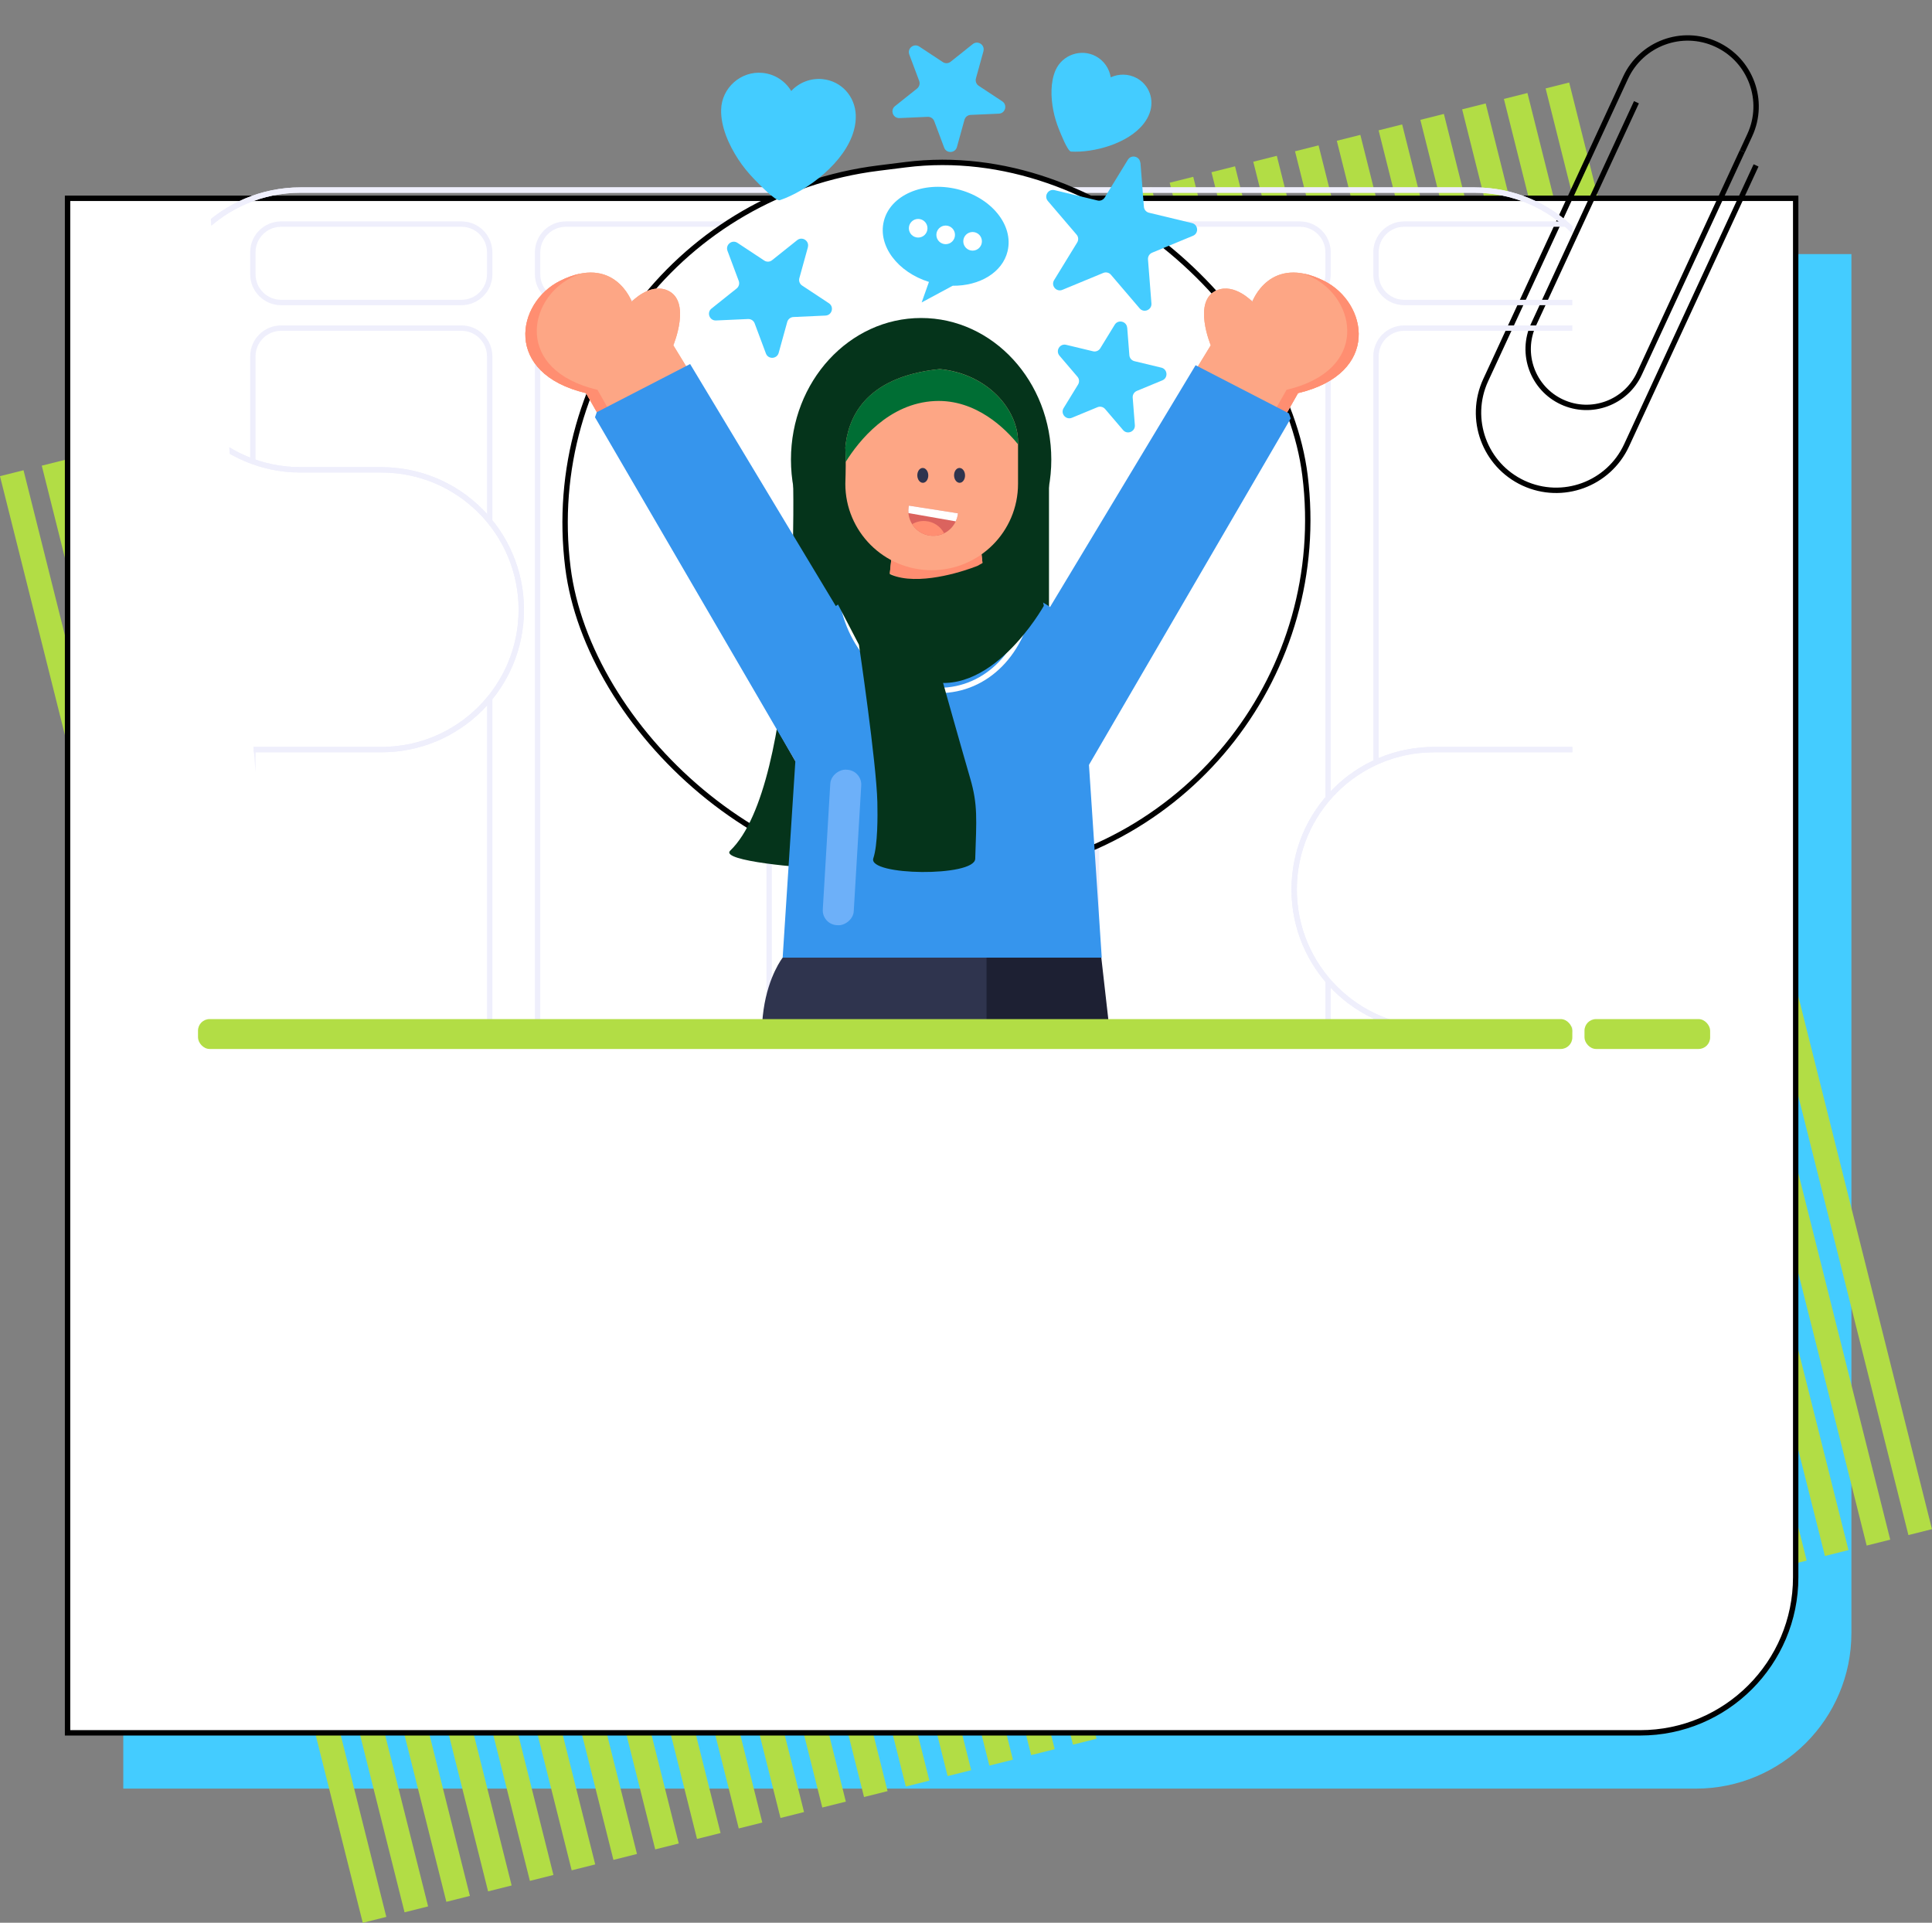 <?xml version="1.0" encoding="UTF-8"?>
<svg id="Capa_2" data-name="Capa 2" xmlns="http://www.w3.org/2000/svg" xmlns:xlink="http://www.w3.org/1999/xlink" viewBox="0 0 358.87 357.1">
  <rect x="0" y="0" width="358.87" height="357.1" fill="#808080" stroke="none"/>
  <defs>
    <style>
      .cls-1 {
        fill: #db635e;
      }

      .cls-1, .cls-2, .cls-3, .cls-4, .cls-5, .cls-6, .cls-7, .cls-8, .cls-9, .cls-10, .cls-11, .cls-12, .cls-13, .cls-14, .cls-15, .cls-16 {
        stroke-width: 0px;
      }

      .cls-2 {
        fill: #fda685;
      }

      .cls-3 {
        fill: #4cf;
      }

      .cls-4 {
        fill: #6db0f9;
      }

      .cls-17, .cls-18 {
        stroke: #000;
      }

      .cls-17, .cls-18, .cls-19 {
        stroke-miterlimit: 10;
      }

      .cls-17, .cls-13 {
        fill: #fff;
      }

      .cls-5 {
        fill: #464c70;
      }

      .cls-6 {
        fill: #05341b;
      }

      .cls-7 {
        fill: #2f344e;
      }

      .cls-18, .cls-9, .cls-19 {
        fill: none;
      }

      .cls-8 {
        fill: #dbdbdb;
      }

      .cls-20 {
        clip-path: url(#clippath-1);
      }

      .cls-10 {
        fill: #1d2033;
      }

      .cls-11 {
        fill: #3695ed;
      }

      .cls-12 {
        fill: #ff8e71;
      }

      .cls-21 {
        clip-path: url(#clippath);
      }

      .cls-19 {
        stroke: #efeffc;
      }

      .cls-14 {
        fill: #006e34;
      }

      .cls-15 {
        fill: #b2dd45;
      }

      .cls-16 {
        fill: #ffbda5;
      }
    </style>
    <clipPath id="clippath">
      <polygon class="cls-9" points="292.06 192.05 51.4 192.05 35.88 0 292.06 0 292.06 192.05"/>
    </clipPath>
    <clipPath id="clippath-1">
      <path class="cls-19" d="M369.47,113.24h0c0-14.35-11.63-25.98-25.98-25.98h-17.61c-14.35,0-25.98-11.63-25.98-25.98h0c0-14.35-11.63-25.98-25.98-25.98H55.81c-14.35,0-25.98,11.63-25.98,25.98h0c0,14.35,11.63,25.98,25.98,25.98h15.04c14.35,0,25.98,11.63,25.98,25.98h0c0,14.35-11.63,25.98-25.98,25.98H26.23c-14.35,0-25.98,11.63-25.98,25.98H.25c0,14.35,11.63,25.98,25.98,25.98h65.15c14.35,0,25.98,11.63,25.98,25.98h0c0,14.35-11.63,25.98-25.98,25.98h-6.44c-14.35,0-25.98,11.63-25.98,25.98h0c0,14.35,11.63,25.98,25.98,25.98h151.98c14.35,0,25.98-11.63,25.98-25.98h0c0-14.35,11.63-25.98,25.98-25.98h9.32c14.35,0,25.98-11.63,25.98-25.98h0c0-14.35-11.63-25.98-25.98-25.98h-31.83c-14.35,0-25.98-11.63-25.98-25.98h0c0-14.35,11.63-25.98,25.98-25.98h77.13c14.35,0,25.98-11.63,25.98-25.98Z"/>
    </clipPath>
  </defs>
  <g id="Layer_1" data-name="Layer 1">
    <g>
      <path class="cls-3" d="M51.79,47.19h292.11v256.11c0,15.95-12.95,28.89-28.89,28.89H22.9V76.08c0-15.95,12.95-28.89,28.89-28.89Z"/>
      <g>
        <rect class="cls-15" x="33.63" y="83.72" width="4.51" height="277" transform="translate(-52.99 15.41) rotate(-14.08)"/>
        <rect class="cls-15" x="41.39" y="81.77" width="4.51" height="277" transform="translate(-52.28 17.24) rotate(-14.08)"/>
        <rect class="cls-15" x="49.15" y="79.82" width="4.51" height="277" transform="translate(-51.57 19.07) rotate(-14.08)"/>
        <rect class="cls-15" x="56.91" y="77.88" width="4.51" height="277" transform="translate(-50.87 20.9) rotate(-14.08)"/>
        <rect class="cls-15" x="64.67" y="75.93" width="4.51" height="277" transform="translate(-50.16 22.73) rotate(-14.08)"/>
        <rect class="cls-15" x="72.43" y="73.98" width="4.51" height="277" transform="translate(-49.45 24.55) rotate(-14.08)"/>
        <rect class="cls-15" x="80.19" y="72.04" width="4.51" height="277" transform="translate(-48.75 26.38) rotate(-14.08)"/>
        <rect class="cls-15" x="87.95" y="70.09" width="4.51" height="277" transform="translate(-48.04 28.21) rotate(-14.08)"/>
        <rect class="cls-15" x="95.71" y="68.15" width="4.51" height="277" transform="translate(-47.33 30.04) rotate(-14.08)"/>
        <rect class="cls-15" x="103.47" y="66.2" width="4.51" height="277" transform="translate(-46.63 31.87) rotate(-14.08)"/>
        <rect class="cls-15" x="111.22" y="64.25" width="4.51" height="277" transform="translate(-45.92 33.7) rotate(-14.08)"/>
        <rect class="cls-15" x="118.98" y="62.31" width="4.51" height="277" transform="translate(-45.21 35.53) rotate(-14.08)"/>
        <rect class="cls-15" x="126.74" y="60.36" width="4.51" height="277" transform="translate(-44.51 37.36) rotate(-14.08)"/>
        <rect class="cls-15" x="134.5" y="58.41" width="4.51" height="277" transform="translate(-43.8 39.19) rotate(-14.08)"/>
        <rect class="cls-15" x="142.26" y="56.47" width="4.51" height="277" transform="translate(-43.09 41.02) rotate(-14.08)"/>
        <rect class="cls-15" x="150.02" y="54.52" width="4.51" height="277" transform="translate(-42.39 42.85) rotate(-14.08)"/>
        <rect class="cls-15" x="157.78" y="52.57" width="4.51" height="277" transform="translate(-41.68 44.68) rotate(-14.08)"/>
        <rect class="cls-15" x="165.54" y="50.63" width="4.51" height="277" transform="translate(-40.97 46.51) rotate(-14.08)"/>
        <rect class="cls-15" x="173.3" y="48.68" width="4.51" height="277" transform="translate(-40.27 48.34) rotate(-14.08)"/>
        <rect class="cls-15" x="181.06" y="46.73" width="4.51" height="277" transform="translate(-39.56 50.17) rotate(-14.08)"/>
        <rect class="cls-15" x="188.82" y="44.79" width="4.51" height="277" transform="translate(-38.85 52) rotate(-14.08)"/>
        <rect class="cls-15" x="196.58" y="42.84" width="4.51" height="277" transform="translate(-38.15 53.83) rotate(-14.08)"/>
        <rect class="cls-15" x="204.34" y="40.9" width="4.51" height="277" transform="translate(-37.44 55.65) rotate(-14.08)"/>
        <rect class="cls-15" x="212.1" y="38.95" width="4.51" height="277" transform="translate(-36.73 57.48) rotate(-14.08)"/>
        <rect class="cls-15" x="219.86" y="37" width="4.51" height="277" transform="translate(-36.02 59.31) rotate(-14.08)"/>
        <rect class="cls-15" x="227.62" y="35.06" width="4.51" height="277" transform="translate(-35.32 61.14) rotate(-14.08)"/>
        <rect class="cls-15" x="235.38" y="33.11" width="4.51" height="277" transform="translate(-34.61 62.97) rotate(-14.08)"/>
        <rect class="cls-15" x="243.14" y="31.16" width="4.51" height="277" transform="translate(-33.9 64.8) rotate(-14.08)"/>
        <rect class="cls-15" x="250.9" y="29.22" width="4.51" height="277" transform="translate(-33.2 66.63) rotate(-14.08)"/>
        <rect class="cls-15" x="258.66" y="27.27" width="4.51" height="277" transform="translate(-32.49 68.46) rotate(-14.08)"/>
        <rect class="cls-15" x="266.42" y="25.32" width="4.51" height="277" transform="translate(-31.78 70.29) rotate(-14.08)"/>
        <rect class="cls-15" x="274.18" y="23.38" width="4.51" height="277" transform="translate(-31.08 72.12) rotate(-14.08)"/>
        <rect class="cls-15" x="281.94" y="21.43" width="4.51" height="277" transform="translate(-30.37 73.95) rotate(-14.08)"/>
        <rect class="cls-15" x="289.7" y="19.49" width="4.51" height="277" transform="translate(-29.66 75.78) rotate(-14.08)"/>
        <rect class="cls-15" x="297.46" y="17.54" width="4.51" height="277" transform="translate(-28.96 77.61) rotate(-14.08)"/>
        <rect class="cls-15" x="305.22" y="15.59" width="4.51" height="277" transform="translate(-28.25 79.44) rotate(-14.08)"/>
        <rect class="cls-15" x="312.97" y="13.65" width="4.51" height="277" transform="translate(-27.54 81.27) rotate(-14.08)"/>
        <rect class="cls-15" x="320.73" y="11.7" width="4.51" height="277" transform="translate(-26.84 83.1) rotate(-14.08)"/>
      </g>
      <path class="cls-17" d="M12.55,36.83h321v256.11c0,15.95-12.95,28.89-28.89,28.89H12.55V36.83h0Z"/>
      <path class="cls-18" d="M303.97,18.99l-19.11,41.29c-2.51,5.43-.15,11.87,5.28,14.38h0c5.43,2.51,11.87.15,14.38-5.28l19.11-41.29"/>
      <path class="cls-18" d="M323.64,28.09l1.38-2.99c2.95-6.37.17-13.92-6.2-16.87h0c-6.37-2.95-13.92-.17-16.87,6.2l-25.98,56.16c-3.34,7.23-.2,15.79,7.03,19.14h0c7.23,3.34,15.79.2,19.14-7.03l24.05-51.98"/>
      <g class="cls-21">
        <g>
          <g>
            <path class="cls-19" d="M369.47,113.24h0c0-14.35-11.63-25.98-25.98-25.98h-17.61c-14.35,0-25.98-11.63-25.98-25.98h0c0-14.35-11.63-25.98-25.98-25.98H55.81c-14.35,0-25.98,11.63-25.98,25.98h0c0,14.35,11.63,25.98,25.98,25.98h15.04c14.35,0,25.98,11.63,25.98,25.98h0c0,14.35-11.63,25.98-25.98,25.98H26.23c-14.35,0-25.98,11.63-25.98,25.98H.25c0,14.35,11.63,25.98,25.98,25.98h65.15c14.35,0,25.98,11.63,25.98,25.98h0c0,14.35-11.63,25.98-25.98,25.98h-6.44c-14.35,0-25.98,11.63-25.98,25.98h0c0,14.35,11.63,25.98,25.98,25.98h151.98c14.35,0,25.98-11.63,25.98-25.98h0c0-14.35,11.63-25.98,25.98-25.98h9.32c14.35,0,25.98-11.63,25.98-25.98h0c0-14.35-11.63-25.98-25.98-25.98h-31.83c-14.35,0-25.98-11.63-25.98-25.98h0c0-14.35,11.63-25.98,25.98-25.98h77.13c14.35,0,25.98-11.63,25.98-25.98Z"/>
            <g>
              <g class="cls-20">
                <path class="cls-19" d="M293.36,262.82h-32.53c-2.89,0-5.24-2.34-5.24-5.24V66.18c0-2.89,2.34-5.24,5.24-5.24h32.53c2.89,0,5.24,2.34,5.24,5.24v191.4c0,2.89-2.34,5.24-5.24,5.24ZM203.68,66.18v191.4c0,2.89,2.34,5.24,5.24,5.24h32.53c2.89,0,5.24-2.34,5.24-5.24V66.18c0-2.89-2.34-5.24-5.24-5.24h-32.53c-2.89,0-5.24,2.34-5.24,5.24ZM151.77,66.18v191.4c0,2.89,2.34,5.24,5.24,5.24h32.53c2.89,0,5.24-2.34,5.24-5.24V66.18c0-2.89-2.34-5.24-5.24-5.24h-32.53c-2.89,0-5.24,2.34-5.24,5.24ZM99.86,66.18v191.4c0,2.89,2.34,5.24,5.24,5.24h32.53c2.89,0,5.24-2.34,5.24-5.24V66.18c0-2.89-2.34-5.24-5.24-5.24h-32.53c-2.89,0-5.24,2.34-5.24,5.24ZM46.97,66.18v191.4c0,2.89,2.34,5.24,5.24,5.24h33.51c2.89,0,5.24-2.34,5.24-5.24V66.18c0-2.89-2.34-5.24-5.24-5.24h-33.51c-2.89,0-5.24,2.34-5.24,5.24Z"/>
                <path class="cls-19" d="M293.36,56.18h-32.53c-2.89,0-5.24-2.34-5.24-5.24v-4.08c0-2.89,2.34-5.24,5.24-5.24h32.53c2.89,0,5.24,2.34,5.24,5.24v4.08c0,2.89-2.34,5.24-5.24,5.24ZM203.68,46.86v4.08c0,2.89,2.34,5.24,5.24,5.24h32.53c2.89,0,5.24-2.34,5.24-5.24v-4.08c0-2.89-2.34-5.24-5.24-5.24h-32.53c-2.89,0-5.24,2.34-5.24,5.24ZM151.77,46.86v4.08c0,2.89,2.34,5.24,5.24,5.24h32.53c2.89,0,5.24-2.34,5.24-5.24v-4.08c0-2.89-2.34-5.24-5.24-5.24h-32.53c-2.89,0-5.24,2.34-5.24,5.24ZM99.86,46.86v4.08c0,2.89,2.34,5.24,5.24,5.24h32.53c2.89,0,5.24-2.34,5.24-5.24v-4.08c0-2.89-2.34-5.24-5.24-5.24h-32.53c-2.89,0-5.24,2.34-5.24,5.24ZM46.97,46.86v4.08c0,2.89,2.34,5.24,5.24,5.24h33.51c2.89,0,5.24-2.34,5.24-5.24v-4.08c0-2.89-2.34-5.24-5.24-5.24h-33.51c-2.89,0-5.24,2.34-5.24,5.24Z"/>
              </g>
              <path class="cls-19" d="M369.47,113.24h0c0-14.35-11.63-25.98-25.98-25.98h-17.61c-14.35,0-25.98-11.63-25.98-25.98h0c0-14.35-11.63-25.98-25.98-25.98H55.81c-14.35,0-25.98,11.63-25.98,25.98h0c0,14.35,11.63,25.98,25.98,25.98h15.04c14.35,0,25.98,11.63,25.98,25.98h0c0,14.35-11.63,25.98-25.98,25.98H26.23c-14.35,0-25.98,11.63-25.98,25.98H.25c0,14.35,11.63,25.98,25.98,25.98h65.15c14.35,0,25.98,11.63,25.98,25.98h0c0,14.35-11.63,25.98-25.98,25.98h-6.44c-14.35,0-25.98,11.63-25.98,25.98h0c0,14.35,11.63,25.98,25.98,25.98h151.98c14.35,0,25.98-11.63,25.98-25.98h0c0-14.35,11.63-25.98,25.98-25.98h9.32c14.35,0,25.98-11.63,25.98-25.98h0c0-14.35-11.63-25.98-25.98-25.98h-31.83c-14.35,0-25.98-11.63-25.98-25.98h0c0-14.35,11.63-25.98,25.98-25.98h77.13c14.35,0,25.98-11.63,25.98-25.98Z"/>
            </g>
            <path class="cls-19" d="M345.42,58.02c0,8.03-6.51,14.54-14.54,14.54-8.03,0-14.54-6.51-14.54-14.54,0-8.03,6.51-14.54,14.54-14.54,8.03,0,14.54,6.51,14.54,14.54Z"/>
            <path class="cls-19" d="M100.38,216.13c0,9.5-7.7,17.2-17.2,17.2-9.5,0-17.2-7.7-17.2-17.2,0-9.5,7.7-17.2,17.2-17.2,9.5,0,17.2,7.7,17.2,17.2Z"/>
          </g>
          <rect class="cls-17" x="104.95" y="30.39" width="137.98" height="132.88" rx="66.44" ry="66.44" transform="translate(-10.67 22.34) rotate(-7.13)"/>
          <g>
            <ellipse class="cls-6" cx="171.1" cy="85.36" rx="24.18" ry="26.3"/>
            <path class="cls-6" d="M189.73,161.25h-37.27c-2.83,0-18.86-1.31-16.82-3.27,12.83-12.32,11.7-67.6,11.7-67.6,0-2.83,2.29-5.12,5.12-5.12h37.27c2.83,0,5.12,2.29,5.12,5.12v65.75c0,2.83-2.29,5.12-5.12,5.12Z"/>
            <g>
              <path class="cls-11" d="M145.38,177.86h59.27s-2.42-36.5-2.42-36.5l.12-15.25c-.39-9.23-7.99-16.52-17.23-16.52h-20.21c-9.24,0-16.84,7.29-17.23,16.52l.06,15.25-2.36,36.5Z"/>
              <path class="cls-13" d="M174.42,128.73c9.16,0,16.27-7.39,17.6-17.68-.31-.14-.63-.26-.96-.38-1.19,9.92-7.94,17.07-16.64,17.07s-15.83-6.89-17.46-16.2c-.32.16-.62.35-.93.53,1.83,9.6,9.33,16.67,18.38,16.67Z"/>
              <rect class="cls-4" x="141.94" y="154.53" width="28.93" height="5.76" rx="2.76" ry="2.76" transform="translate(-10.03 304.16) rotate(-86.59)"/>
            </g>
            <g>
              <polygon class="cls-2" points="183.24 111.66 164.74 111.66 166.71 92.95 181.27 92.95 183.24 111.66"/>
              <path class="cls-2" d="M164.9,109.59c-2.11,0-4.13.4-6,1.09.25,8.13,6.9,14.64,15.09,14.64,8.35,0,15.11-6.77,15.11-15.11,0-.05,0-.09,0-.14-1.28-.3-2.61-.48-3.98-.48h-20.21Z"/>
              <path class="cls-12" d="M181.27,92.95h-14.56s-1.42,13.51-1.42,13.51c2.39,1.18,5.01,1.84,7.77,1.84h0c3.46,0,6.7-1.03,9.53-2.84l-1.32-12.51Z"/>
              <path class="cls-2" d="M174.53,68.55c-14.34,1.48-17.06,9.56-17.51,14.58.04.45.06,1.04.07,1.69.03,2.2-.07,5.04-.07,5.04,0,8.86,7.18,16.04,16.04,16.04h0c8.86,0,16.04-7.18,16.04-16.04v-7.82c0-5.87-5.55-12.64-14.58-13.5Z"/>
              <g>
                <ellipse class="cls-7" cx="171.41" cy="88.29" rx="1.02" ry="1.38" transform="translate(-1.9 3.79) rotate(-1.26)"/>
                <ellipse class="cls-7" cx="178.24" cy="88.29" rx="1.02" ry="1.38" transform="translate(-1.9 3.94) rotate(-1.26)"/>
                <g>
                  <path class="cls-1" d="M168.84,93.91c-.02.09-.04.18-.06.28-.39,2.52,1.33,4.87,3.85,5.27s4.87-1.33,5.27-3.85c.01-.1.02-.19.03-.28l-9.09-1.42Z"/>
                  <path class="cls-12" d="M171.87,96.77c-.89-.06-1.73.16-2.44.58.69,1.09,1.82,1.9,3.19,2.11.98.15,1.93-.02,2.75-.42-.67-1.27-1.96-2.17-3.5-2.27Z"/>
                  <path class="cls-13" d="M168.78,94.19c-.06.37-.06.74-.03,1.1l8.78,1.54c.17-.38.3-.79.37-1.22.01-.1.02-.19.03-.28l-9.09-1.42c-.02.09-.04.18-.06.28Z"/>
                </g>
              </g>
            </g>
            <g>
              <polygon class="cls-10" points="204.57 177.86 161.21 177.86 193.69 306.36 219.16 306.36 204.57 177.86"/>
              <path class="cls-2" d="M198.57,325.66c-9.85,7.53-2.51,13.71-2.51,13.71,0,0,32.21.39,37.81,0,.88-.06,1.65-.15,2.33-.27,2.64-.45,3.46-3.87,1.32-5.49-7.26-5.52-16.17-7.94-16.17-7.94l-2.19-19.31h-25.47s4.88,19.31,4.88,19.31Z"/>
            </g>
            <g>
              <path class="cls-7" d="M145.38,177.86s-10.52,13.25,3.19,37.57l-17.16,86.4,25.34,4.19,24.8-76.66c1.12-3.47,1.7-7.1,1.7-10.75v-40.75s-37.87,0-37.87,0Z"/>
              <path class="cls-2" d="M131.41,301.83l-4.73,23.83c-9.85,7.53-2.51,13.71-2.51,13.71,0,0,32.21.39,37.81,0,.88-.06,1.65-.15,2.33-.27,2.64-.45,3.46-3.87,1.32-5.49-7.26-5.52-14.73-9.49-14.73-9.49l5.85-18.1c-8.53-1.42-19.05-3.16-25.34-4.19Z"/>
              <rect class="cls-5" x="141.04" y="251.34" width="40.35" height="8.3" rx="3.98" ry="3.98" transform="translate(-128.4 341.45) rotate(-74.28)"/>
            </g>
            <g>
              <path class="cls-2" d="M154.81,112.77l-29.74-48.64s3.48-8.32-1.16-10.23c-3.28-1.35-6.56,2.12-6.56,2.12,0,0-3.25-8.9-13.32-3.86-8.11,4.05-10.62,17.18,4.83,20.85l38.89,68.34s10.62-8.72,7.07-28.59Z"/>
              <path class="cls-2" d="M154.81,112.77l-29.74-48.64s3.48-8.32-1.16-10.23c-3.28-1.35-6.56,2.12-6.56,2.12,0,0-3.25-8.9-13.32-3.86-8.11,4.05-10.62,17.18,4.83,20.85l38.89,68.34s10.62-8.72,7.07-28.59Z"/>
              <rect class="cls-16" x="123.76" y="69.78" width="5.59" height="15.54" rx="2.68" ry="2.68" transform="translate(-21.87 77.19) rotate(-31.36)"/>
              <path class="cls-12" d="M110.97,72.4c-15.44-3.67-12.93-16.8-4.83-20.85.57-.28,1.11-.52,1.64-.72-1.13.23-2.38.65-3.76,1.34-8.11,4.05-10.62,17.18,4.83,20.85l38.89,68.34s.64-.53,1.56-1.62l-38.32-67.34Z"/>
            </g>
            <g>
              <path class="cls-2" d="M195.16,112.77l29.74-48.64s-3.48-8.32,1.16-10.23c3.28-1.35,6.56,2.12,6.56,2.12,0,0,3.25-8.9,13.32-3.86,8.11,4.05,10.62,17.18-4.83,20.85l-38.89,68.34s-10.62-8.72-7.07-28.59Z"/>
              <path class="cls-2" d="M195.16,112.77l29.74-48.64s-3.48-8.32,1.16-10.23c3.28-1.35,6.56,2.12,6.56,2.12,0,0,3.25-8.9,13.32-3.86,8.11,4.05,10.62,17.18-4.83,20.85l-38.89,68.34s-10.62-8.72-7.07-28.59Z"/>
              <path class="cls-12" d="M238.99,72.4c15.44-3.67,12.93-16.8,4.83-20.85-.57-.28-1.11-.52-1.64-.72,1.13.23,2.38.65,3.76,1.34,8.11,4.05,10.62,17.18-4.83,20.85l-38.89,68.34s-.64-.53-1.56-1.62l38.32-67.34Z"/>
              <rect class="cls-16" x="205.35" y="85.27" width="25.11" height="6.37" rx="3.05" ry="3.05" transform="translate(28.93 228.43) rotate(-58.62)"/>
            </g>
            <path class="cls-14" d="M189.1,82.52v-.47c0-5.88-5.55-12.64-14.58-13.5-14.34,1.48-17.06,9.56-17.51,14.58.04.45.06,1.04.07,1.69,0,.32,0,.65,0,.98,2.42-3.88,7.98-10.92,16.57-11.32,7.71-.36,13.22,5.27,15.44,8.03Z"/>
          </g>
          <rect class="cls-8" x="69.51" y="339.54" width="211.91" height="6.53" rx="3.26" ry="3.26"/>
        </g>
        <path class="cls-11" d="M110.86,76.55l17.33-8.94,27.56,45.78,1.11,15.33s-4.44,12.22-5.11,12.56-3.56.89-3.56.89l-37.67-64.67.33-.95Z"/>
        <path class="cls-11" d="M239.41,76.77l-17.33-8.94-27.56,45.78-1.11,15.33s4.44,12.22,5.11,12.56,3.56.89,3.56.89l37.67-64.67-.33-.95Z"/>
      </g>
      <g>
        <rect class="cls-15" x="294.32" y="189.27" width="23.34" height="5.55" rx="2.15" ry="2.15"/>
        <rect class="cls-15" x="36.78" y="189.27" width="255.28" height="5.55" rx="2.15" ry="2.15"/>
      </g>
      <path class="cls-3" d="M182.68,9.5l-1.4,5.06c-.14.52.06,1.07.51,1.37l4.38,2.89c1.01.67.58,2.23-.63,2.29l-5.24.23c-.54.02-1,.39-1.15.91l-1.4,5.06c-.32,1.16-1.95,1.24-2.37.11l-1.84-4.91c-.19-.51-.68-.83-1.22-.81l-5.24.23c-1.21.05-1.78-1.47-.83-2.22l4.1-3.27c.42-.34.58-.91.39-1.41l-1.84-4.91c-.42-1.13.85-2.14,1.85-1.48l4.38,2.89c.45.3,1.04.27,1.46-.07l4.1-3.27c.94-.75,2.3.14,1.98,1.31Z"/>
      <path class="cls-3" d="M150.07,45.91l-1.59,5.75c-.14.52.06,1.07.51,1.37l4.98,3.29c1.01.67.58,2.23-.63,2.29l-5.96.27c-.54.02-1,.39-1.15.91l-1.59,5.75c-.32,1.16-1.95,1.24-2.37.11l-2.09-5.59c-.19-.51-.68-.83-1.22-.81l-5.96.27c-1.21.05-1.78-1.47-.83-2.22l4.66-3.72c.42-.34.58-.91.39-1.41l-2.09-5.59c-.42-1.13.85-2.14,1.85-1.48l4.98,3.29c.45.3,1.04.27,1.46-.07l4.66-3.72c.94-.75,2.3.14,1.98,1.31Z"/>
      <path class="cls-3" d="M211.84,30.22l.64,8.18c.04.54.43.99.95,1.11l7.98,1.92c1.17.28,1.3,1.9.19,2.36l-7.59,3.14c-.5.21-.81.71-.77,1.25l.64,8.18c.09,1.2-1.41,1.83-2.19.91l-5.33-6.24c-.35-.41-.93-.55-1.43-.34l-7.59,3.14c-1.12.46-2.17-.77-1.54-1.8l4.29-7c.28-.46.24-1.05-.12-1.46l-5.33-6.24c-.78-.92.06-2.3,1.24-2.02l7.98,1.92c.53.13,1.07-.1,1.35-.56l4.29-7c.63-1.03,2.21-.65,2.31.55Z"/>
      <path class="cls-3" d="M209.38,60.86l.4,5.11c.04.54.43.99.95,1.11l4.99,1.2c1.17.28,1.3,1.9.19,2.36l-4.74,1.96c-.5.21-.81.71-.77,1.25l.4,5.11c.09,1.2-1.41,1.83-2.19.91l-3.33-3.9c-.35-.41-.93-.55-1.43-.34l-4.74,1.96c-1.12.46-2.17-.77-1.54-1.8l2.68-4.37c.28-.46.24-1.05-.12-1.46l-3.33-3.9c-.78-.92.06-2.3,1.24-2.02l4.99,1.2c.53.13,1.07-.1,1.35-.56l2.68-4.37c.63-1.03,2.21-.65,2.31.55Z"/>
      <g>
        <path class="cls-3" d="M187.16,46.64c1.16-4.84-3.05-10-9.4-11.52-6.35-1.52-12.44,1.16-13.6,6-1.1,4.58,2.61,9.43,8.39,11.24l-1.35,3.81,5.76-3.1c5,.05,9.25-2.46,10.2-6.42Z"/>
        <circle class="cls-13" cx="170.55" cy="42.39" r="1.73"/>
        <circle class="cls-13" cx="175.66" cy="43.62" r="1.73"/>
        <circle class="cls-13" cx="180.66" cy="44.82" r="1.73"/>
      </g>
      <path class="cls-3" d="M212.47,22.93c.45-.59.82-1.23,1.07-1.92.91-2.5-.05-5.24-2.41-6.51-1.55-.83-3.32-.82-4.81-.14-.26-1.61-1.23-3.09-2.78-3.92-2.75-1.47-6.22-.25-7.47,2.6-.98,2.25-.88,5.08-.42,7.45.24,1.24.61,2.45,1.09,3.62.24.59,1.57,4,2.2,4.04,4.19.25,10.65-1.47,13.52-5.21Z"/>
      <path class="cls-3" d="M158.61,24.21c.26-.94.38-1.89.35-2.84-.13-3.47-2.65-6.3-6.12-6.67-2.28-.24-4.42.64-5.87,2.2-1.1-1.82-3.01-3.13-5.29-3.36-4.04-.42-7.63,2.77-7.73,6.82-.08,3.2,1.44,6.56,3.16,9.2.9,1.38,1.95,2.66,3.1,3.83.59.59,3.86,4.06,4.65,3.79,5.18-1.77,12.13-7.03,13.75-12.96Z"/>
      <path class="cls-6" d="M161.35,102.69s1.32,4.22,7.23,4.77,13.02-2.38,13.02-2.38l3.56-2.02,4.38-.36,3.82,7.12.53,2.7s-10.1,18.12-22.72,13.6c-12.62-4.52-15.31-17.2-15.31-17.2l5.51-6.22Z"/>
      <path class="cls-6" d="M155.47,111.91l4.08,7.83s3.25,21.89,3.42,29.25c.06,2.61.08,7.94-.75,10.42-1.08,3.25,18.82,3.5,18.93.08.24-7.35.49-10.06-.93-14.92s-5.35-18.83-5.35-18.83c0,0-3.12-6.3-4.41-8.25-1.81-2.72-8.23-10.17-8.23-10.17l-6.75,4.58Z"/>
    </g>
  </g>
</svg>